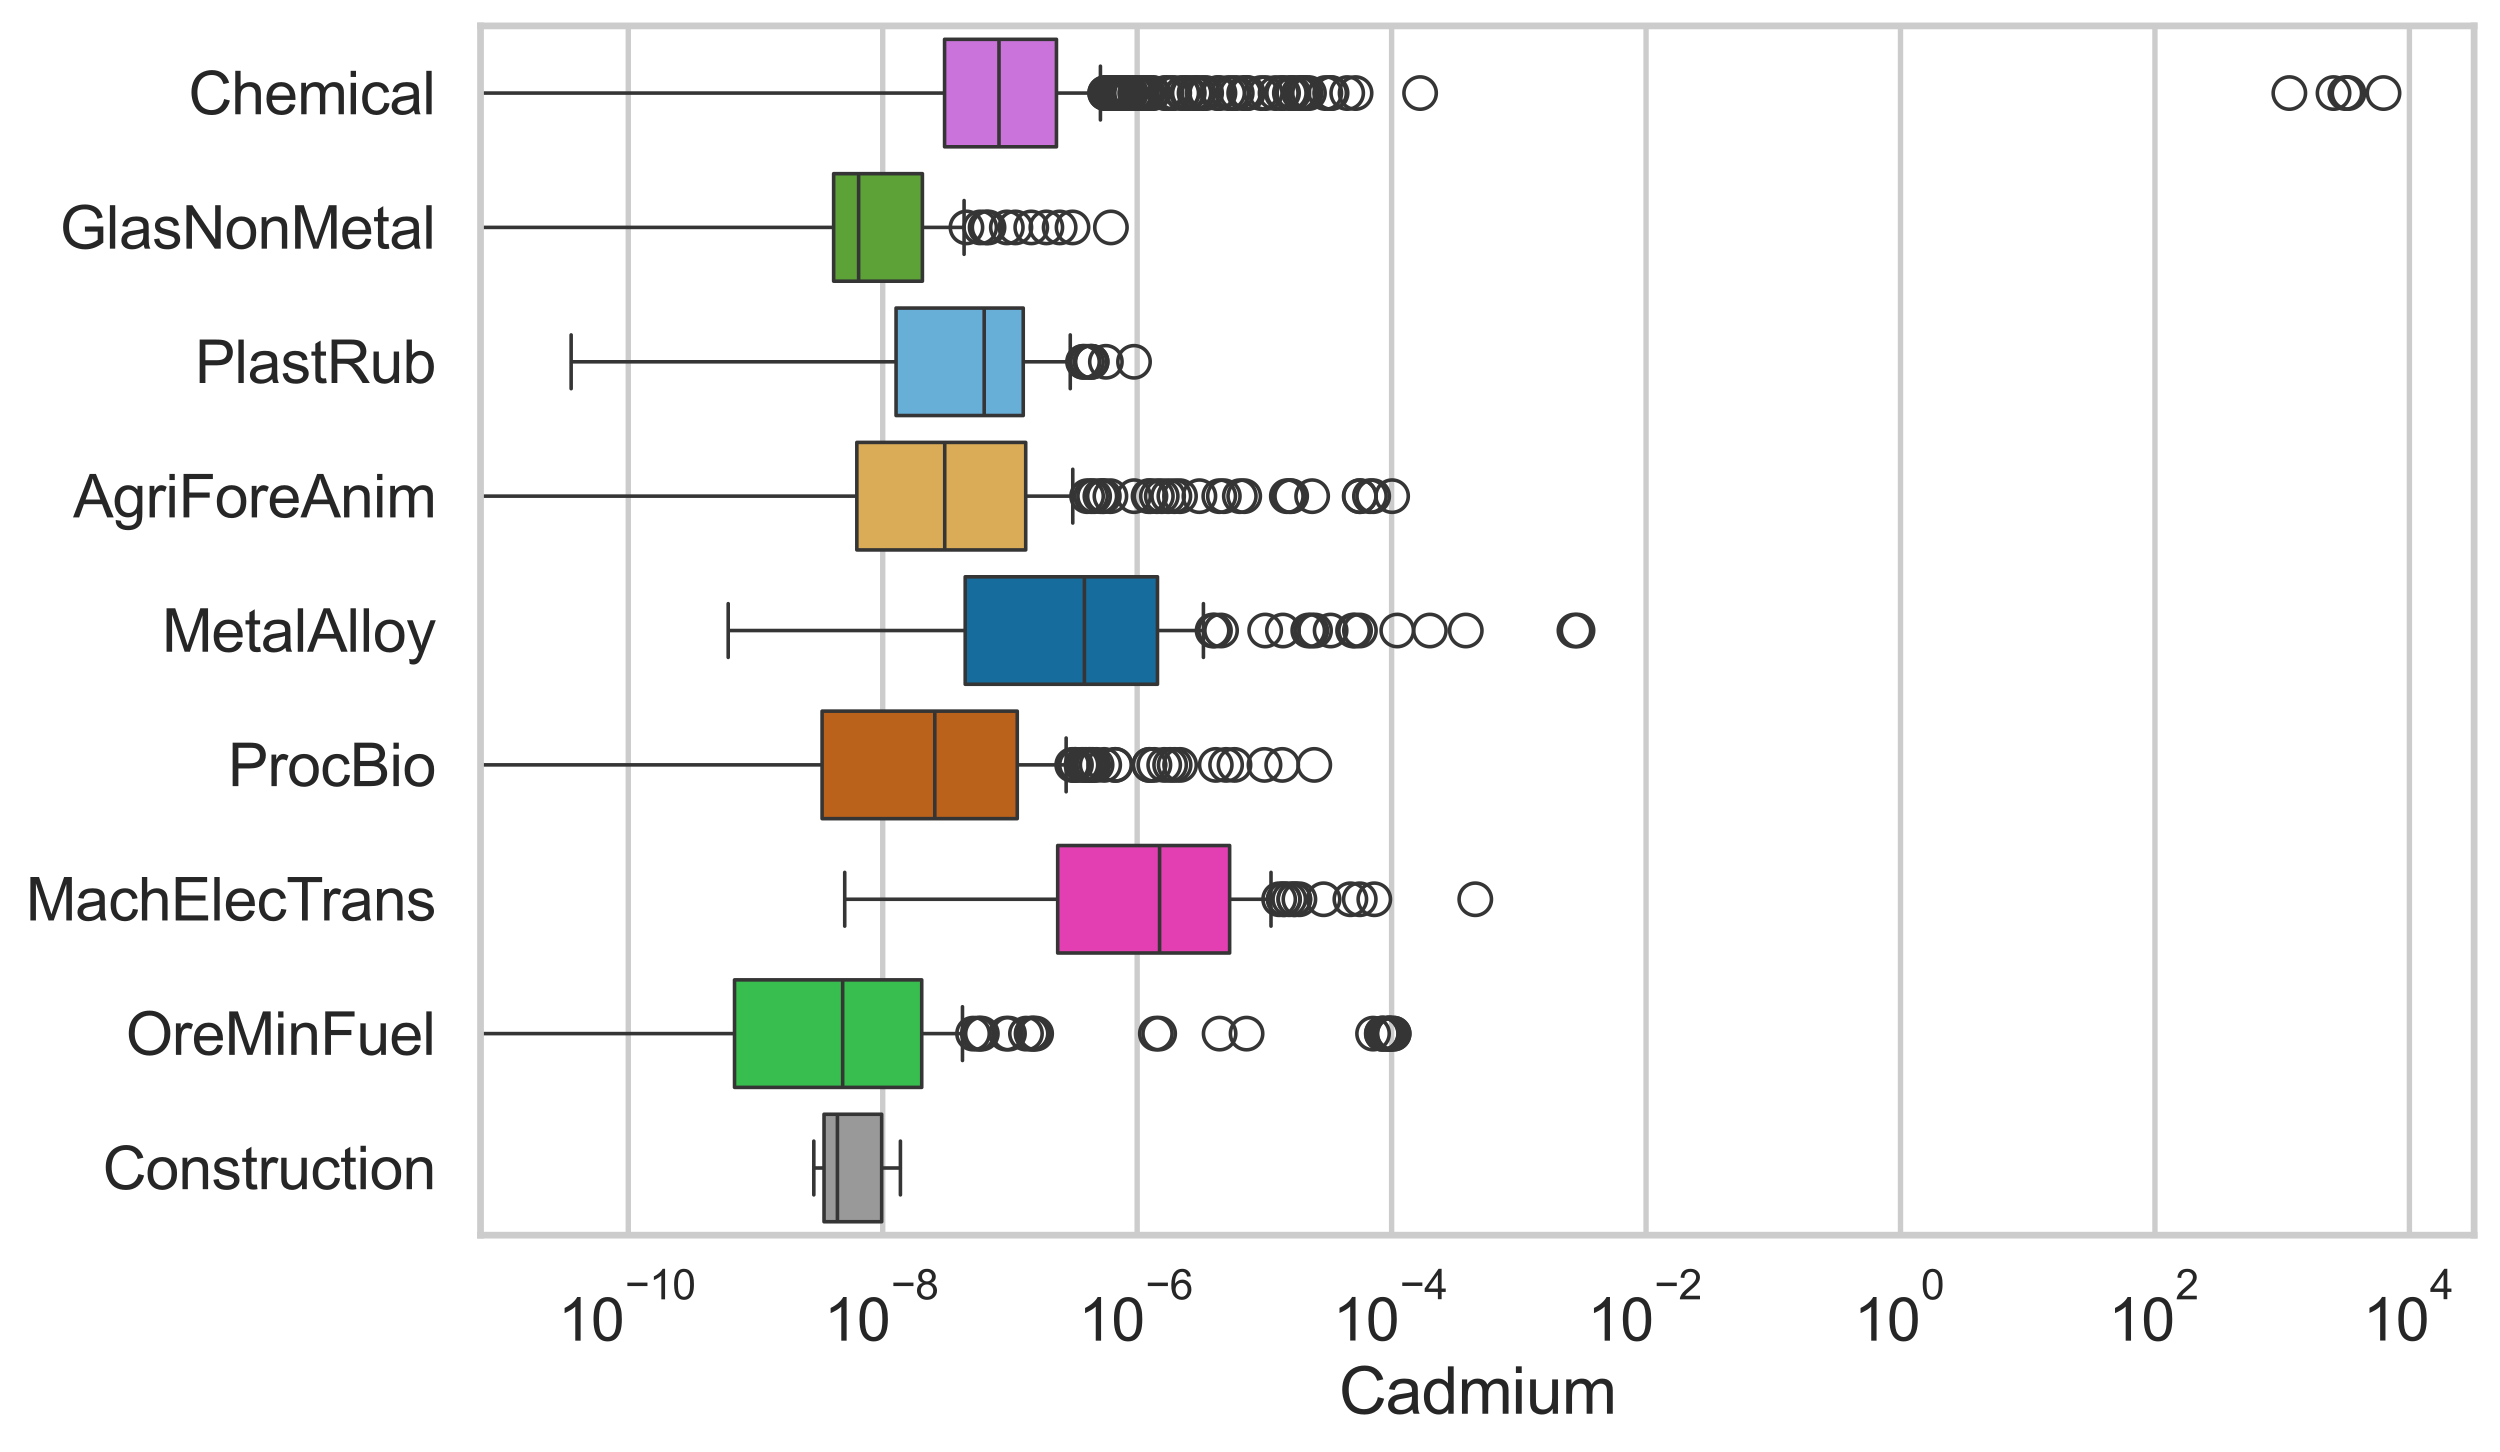<?xml version="1.0" encoding="utf-8" standalone="no"?>
<!DOCTYPE svg PUBLIC "-//W3C//DTD SVG 1.1//EN"
  "http://www.w3.org/Graphics/SVG/1.1/DTD/svg11.dtd">
<svg xmlns:xlink="http://www.w3.org/1999/xlink" width="695.577pt" height="404.121pt" viewBox="0 0 695.577 404.121" xmlns="http://www.w3.org/2000/svg" version="1.1">
 <defs>
  <style type="text/css">*{stroke-linejoin: round; stroke-linecap: butt}</style>
 </defs>
 <g id="figure_1">
  <g id="patch_1">
   <path d="M 0 404.121 
L 695.577 404.121 
L 695.577 0 
L 0 0 
z
" style="fill: #ffffff"/>
  </g>
  <g id="axes_1">
   <g id="patch_2">
    <path d="M 133.697 343.665 
L 688.377 343.665 
L 688.377 7.2 
L 133.697 7.2 
z
" style="fill: #ffffff"/>
   </g>
   <g id="matplotlib.axis_1">
    <g id="xtick_1">
     <g id="line2d_1">
      <path d="M 174.806 343.665 
L 174.806 7.2 
" clip-path="url(#p7d26c9da3c)" style="fill: none; stroke: #cccccc; stroke-width: 1.5; stroke-linecap: round"/>
     </g>
     <g id="text_1">
      <!-- $\mathdefault{10^{-10}}$ -->
      <g style="fill: #262626" transform="translate(155.253 373.18) scale(0.165 -0.165)">
       <defs>
        <path id="ArialMT-31" d="M 2384 0 
L 1822 0 
L 1822 3584 
Q 1619 3391 1289 3197 
Q 959 3003 697 2906 
L 697 3450 
Q 1169 3672 1522 3987 
Q 1875 4303 2022 4600 
L 2384 4600 
L 2384 0 
z
" transform="scale(0.016)"/>
        <path id="ArialMT-30" d="M 266 2259 
Q 266 3072 433 3567 
Q 600 4063 929 4331 
Q 1259 4600 1759 4600 
Q 2128 4600 2406 4451 
Q 2684 4303 2865 4023 
Q 3047 3744 3150 3342 
Q 3253 2941 3253 2259 
Q 3253 1453 3087 958 
Q 2922 463 2592 192 
Q 2263 -78 1759 -78 
Q 1097 -78 719 397 
Q 266 969 266 2259 
z
M 844 2259 
Q 844 1131 1108 757 
Q 1372 384 1759 384 
Q 2147 384 2411 759 
Q 2675 1134 2675 2259 
Q 2675 3391 2411 3762 
Q 2147 4134 1753 4134 
Q 1366 4134 1134 3806 
Q 844 3388 844 2259 
z
" transform="scale(0.016)"/>
        <path id="ArialMT-2212" d="M 3381 1997 
L 356 1997 
L 356 2522 
L 3381 2522 
L 3381 1997 
z
" transform="scale(0.016)"/>
       </defs>
       <use xlink:href="#ArialMT-31" transform="translate(0 0.994)"/>
       <use xlink:href="#ArialMT-30" transform="translate(55.615 0.994)"/>
       <use xlink:href="#ArialMT-2212" transform="translate(112.973 70.688) scale(0.7)"/>
       <use xlink:href="#ArialMT-31" transform="translate(153.852 70.688) scale(0.7)"/>
       <use xlink:href="#ArialMT-30" transform="translate(192.782 70.688) scale(0.7)"/>
      </g>
     </g>
    </g>
    <g id="xtick_2">
     <g id="line2d_2">
      <path d="M 245.6 343.665 
L 245.6 7.2 
" clip-path="url(#p7d26c9da3c)" style="fill: none; stroke: #cccccc; stroke-width: 1.5; stroke-linecap: round"/>
     </g>
     <g id="text_2">
      <!-- $\mathdefault{10^{-8}}$ -->
      <g style="fill: #262626" transform="translate(229.265 373.18) scale(0.165 -0.165)">
       <defs>
        <path id="ArialMT-38" d="M 1131 2484 
Q 781 2613 612 2850 
Q 444 3088 444 3419 
Q 444 3919 803 4259 
Q 1163 4600 1759 4600 
Q 2359 4600 2725 4251 
Q 3091 3903 3091 3403 
Q 3091 3084 2923 2848 
Q 2756 2613 2416 2484 
Q 2838 2347 3058 2040 
Q 3278 1734 3278 1309 
Q 3278 722 2862 322 
Q 2447 -78 1769 -78 
Q 1091 -78 675 323 
Q 259 725 259 1325 
Q 259 1772 486 2073 
Q 713 2375 1131 2484 
z
M 1019 3438 
Q 1019 3113 1228 2906 
Q 1438 2700 1772 2700 
Q 2097 2700 2305 2904 
Q 2513 3109 2513 3406 
Q 2513 3716 2298 3927 
Q 2084 4138 1766 4138 
Q 1444 4138 1231 3931 
Q 1019 3725 1019 3438 
z
M 838 1322 
Q 838 1081 952 856 
Q 1066 631 1291 507 
Q 1516 384 1775 384 
Q 2178 384 2440 643 
Q 2703 903 2703 1303 
Q 2703 1709 2433 1975 
Q 2163 2241 1756 2241 
Q 1359 2241 1098 1978 
Q 838 1716 838 1322 
z
" transform="scale(0.016)"/>
       </defs>
       <use xlink:href="#ArialMT-31" transform="translate(0 0.994)"/>
       <use xlink:href="#ArialMT-30" transform="translate(55.615 0.994)"/>
       <use xlink:href="#ArialMT-2212" transform="translate(112.973 70.688) scale(0.7)"/>
       <use xlink:href="#ArialMT-38" transform="translate(153.852 70.688) scale(0.7)"/>
      </g>
     </g>
    </g>
    <g id="xtick_3">
     <g id="line2d_3">
      <path d="M 316.395 343.665 
L 316.395 7.2 
" clip-path="url(#p7d26c9da3c)" style="fill: none; stroke: #cccccc; stroke-width: 1.5; stroke-linecap: round"/>
     </g>
     <g id="text_3">
      <!-- $\mathdefault{10^{-6}}$ -->
      <g style="fill: #262626" transform="translate(300.06 373.18) scale(0.165 -0.165)">
       <defs>
        <path id="ArialMT-36" d="M 3184 3459 
L 2625 3416 
Q 2550 3747 2413 3897 
Q 2184 4138 1850 4138 
Q 1581 4138 1378 3988 
Q 1113 3794 959 3422 
Q 806 3050 800 2363 
Q 1003 2672 1297 2822 
Q 1591 2972 1913 2972 
Q 2475 2972 2870 2558 
Q 3266 2144 3266 1488 
Q 3266 1056 3080 686 
Q 2894 316 2569 119 
Q 2244 -78 1831 -78 
Q 1128 -78 684 439 
Q 241 956 241 2144 
Q 241 3472 731 4075 
Q 1159 4600 1884 4600 
Q 2425 4600 2770 4297 
Q 3116 3994 3184 3459 
z
M 888 1484 
Q 888 1194 1011 928 
Q 1134 663 1356 523 
Q 1578 384 1822 384 
Q 2178 384 2434 671 
Q 2691 959 2691 1453 
Q 2691 1928 2437 2201 
Q 2184 2475 1800 2475 
Q 1419 2475 1153 2201 
Q 888 1928 888 1484 
z
" transform="scale(0.016)"/>
       </defs>
       <use xlink:href="#ArialMT-31" transform="translate(0 0.994)"/>
       <use xlink:href="#ArialMT-30" transform="translate(55.615 0.994)"/>
       <use xlink:href="#ArialMT-2212" transform="translate(112.973 70.688) scale(0.7)"/>
       <use xlink:href="#ArialMT-36" transform="translate(153.852 70.688) scale(0.7)"/>
      </g>
     </g>
    </g>
    <g id="xtick_4">
     <g id="line2d_4">
      <path d="M 387.19 343.665 
L 387.19 7.2 
" clip-path="url(#p7d26c9da3c)" style="fill: none; stroke: #cccccc; stroke-width: 1.5; stroke-linecap: round"/>
     </g>
     <g id="text_4">
      <!-- $\mathdefault{10^{-4}}$ -->
      <g style="fill: #262626" transform="translate(370.855 373.015) scale(0.165 -0.165)">
       <defs>
        <path id="ArialMT-34" d="M 2069 0 
L 2069 1097 
L 81 1097 
L 81 1613 
L 2172 4581 
L 2631 4581 
L 2631 1613 
L 3250 1613 
L 3250 1097 
L 2631 1097 
L 2631 0 
L 2069 0 
z
M 2069 1613 
L 2069 3678 
L 634 1613 
L 2069 1613 
z
" transform="scale(0.016)"/>
       </defs>
       <use xlink:href="#ArialMT-31" transform="translate(0 0.202)"/>
       <use xlink:href="#ArialMT-30" transform="translate(55.615 0.202)"/>
       <use xlink:href="#ArialMT-2212" transform="translate(112.973 69.895) scale(0.7)"/>
       <use xlink:href="#ArialMT-34" transform="translate(153.852 69.895) scale(0.7)"/>
      </g>
     </g>
    </g>
    <g id="xtick_5">
     <g id="line2d_5">
      <path d="M 457.984 343.665 
L 457.984 7.2 
" clip-path="url(#p7d26c9da3c)" style="fill: none; stroke: #cccccc; stroke-width: 1.5; stroke-linecap: round"/>
     </g>
     <g id="text_5">
      <!-- $\mathdefault{10^{-2}}$ -->
      <g style="fill: #262626" transform="translate(441.649 373.18) scale(0.165 -0.165)">
       <defs>
        <path id="ArialMT-32" d="M 3222 541 
L 3222 0 
L 194 0 
Q 188 203 259 391 
Q 375 700 629 1000 
Q 884 1300 1366 1694 
Q 2113 2306 2375 2664 
Q 2638 3022 2638 3341 
Q 2638 3675 2398 3904 
Q 2159 4134 1775 4134 
Q 1369 4134 1125 3890 
Q 881 3647 878 3216 
L 300 3275 
Q 359 3922 746 4261 
Q 1134 4600 1788 4600 
Q 2447 4600 2831 4234 
Q 3216 3869 3216 3328 
Q 3216 3053 3103 2787 
Q 2991 2522 2730 2228 
Q 2469 1934 1863 1422 
Q 1356 997 1212 845 
Q 1069 694 975 541 
L 3222 541 
z
" transform="scale(0.016)"/>
       </defs>
       <use xlink:href="#ArialMT-31" transform="translate(0 0.994)"/>
       <use xlink:href="#ArialMT-30" transform="translate(55.615 0.994)"/>
       <use xlink:href="#ArialMT-2212" transform="translate(112.973 70.688) scale(0.7)"/>
       <use xlink:href="#ArialMT-32" transform="translate(153.852 70.688) scale(0.7)"/>
      </g>
     </g>
    </g>
    <g id="xtick_6">
     <g id="line2d_6">
      <path d="M 528.779 343.665 
L 528.779 7.2 
" clip-path="url(#p7d26c9da3c)" style="fill: none; stroke: #cccccc; stroke-width: 1.5; stroke-linecap: round"/>
     </g>
     <g id="text_6">
      <!-- $\mathdefault{10^{0}}$ -->
      <g style="fill: #262626" transform="translate(515.826 373.18) scale(0.165 -0.165)">
       <use xlink:href="#ArialMT-31" transform="translate(0 0.994)"/>
       <use xlink:href="#ArialMT-30" transform="translate(55.615 0.994)"/>
       <use xlink:href="#ArialMT-30" transform="translate(112.973 70.688) scale(0.7)"/>
      </g>
     </g>
    </g>
    <g id="xtick_7">
     <g id="line2d_7">
      <path d="M 599.573 343.665 
L 599.573 7.2 
" clip-path="url(#p7d26c9da3c)" style="fill: none; stroke: #cccccc; stroke-width: 1.5; stroke-linecap: round"/>
     </g>
     <g id="text_7">
      <!-- $\mathdefault{10^{2}}$ -->
      <g style="fill: #262626" transform="translate(586.621 373.18) scale(0.165 -0.165)">
       <use xlink:href="#ArialMT-31" transform="translate(0 0.994)"/>
       <use xlink:href="#ArialMT-30" transform="translate(55.615 0.994)"/>
       <use xlink:href="#ArialMT-32" transform="translate(112.973 70.688) scale(0.7)"/>
      </g>
     </g>
    </g>
    <g id="xtick_8">
     <g id="line2d_8">
      <path d="M 670.368 343.665 
L 670.368 7.2 
" clip-path="url(#p7d26c9da3c)" style="fill: none; stroke: #cccccc; stroke-width: 1.5; stroke-linecap: round"/>
     </g>
     <g id="text_8">
      <!-- $\mathdefault{10^{4}}$ -->
      <g style="fill: #262626" transform="translate(657.416 373.015) scale(0.165 -0.165)">
       <use xlink:href="#ArialMT-31" transform="translate(0 0.202)"/>
       <use xlink:href="#ArialMT-30" transform="translate(55.615 0.202)"/>
       <use xlink:href="#ArialMT-34" transform="translate(112.973 69.895) scale(0.7)"/>
      </g>
     </g>
    </g>
    <g id="text_9">
     <!-- Cadmium -->
     <g style="fill: #262626" transform="translate(372.53 393.344) scale(0.18 -0.18)">
      <defs>
       <path id="ArialMT-43" d="M 3763 1606 
L 4369 1453 
Q 4178 706 3683 314 
Q 3188 -78 2472 -78 
Q 1731 -78 1267 223 
Q 803 525 561 1097 
Q 319 1669 319 2325 
Q 319 3041 592 3573 
Q 866 4106 1370 4382 
Q 1875 4659 2481 4659 
Q 3169 4659 3637 4309 
Q 4106 3959 4291 3325 
L 3694 3184 
Q 3534 3684 3231 3912 
Q 2928 4141 2469 4141 
Q 1941 4141 1586 3887 
Q 1231 3634 1087 3207 
Q 944 2781 944 2328 
Q 944 1744 1114 1308 
Q 1284 872 1643 656 
Q 2003 441 2422 441 
Q 2931 441 3284 734 
Q 3638 1028 3763 1606 
z
" transform="scale(0.016)"/>
       <path id="ArialMT-61" d="M 2588 409 
Q 2275 144 1986 34 
Q 1697 -75 1366 -75 
Q 819 -75 525 192 
Q 231 459 231 875 
Q 231 1119 342 1320 
Q 453 1522 633 1644 
Q 813 1766 1038 1828 
Q 1203 1872 1538 1913 
Q 2219 1994 2541 2106 
Q 2544 2222 2544 2253 
Q 2544 2597 2384 2738 
Q 2169 2928 1744 2928 
Q 1347 2928 1158 2789 
Q 969 2650 878 2297 
L 328 2372 
Q 403 2725 575 2942 
Q 747 3159 1072 3276 
Q 1397 3394 1825 3394 
Q 2250 3394 2515 3294 
Q 2781 3194 2906 3042 
Q 3031 2891 3081 2659 
Q 3109 2516 3109 2141 
L 3109 1391 
Q 3109 606 3145 398 
Q 3181 191 3288 0 
L 2700 0 
Q 2613 175 2588 409 
z
M 2541 1666 
Q 2234 1541 1622 1453 
Q 1275 1403 1131 1340 
Q 988 1278 909 1158 
Q 831 1038 831 891 
Q 831 666 1001 516 
Q 1172 366 1500 366 
Q 1825 366 2078 508 
Q 2331 650 2450 897 
Q 2541 1088 2541 1459 
L 2541 1666 
z
" transform="scale(0.016)"/>
       <path id="ArialMT-64" d="M 2575 0 
L 2575 419 
Q 2259 -75 1647 -75 
Q 1250 -75 917 144 
Q 584 363 401 755 
Q 219 1147 219 1656 
Q 219 2153 384 2558 
Q 550 2963 881 3178 
Q 1213 3394 1622 3394 
Q 1922 3394 2156 3267 
Q 2391 3141 2538 2938 
L 2538 4581 
L 3097 4581 
L 3097 0 
L 2575 0 
z
M 797 1656 
Q 797 1019 1065 703 
Q 1334 388 1700 388 
Q 2069 388 2326 689 
Q 2584 991 2584 1609 
Q 2584 2291 2321 2609 
Q 2059 2928 1675 2928 
Q 1300 2928 1048 2622 
Q 797 2316 797 1656 
z
" transform="scale(0.016)"/>
       <path id="ArialMT-6d" d="M 422 0 
L 422 3319 
L 925 3319 
L 925 2853 
Q 1081 3097 1340 3245 
Q 1600 3394 1931 3394 
Q 2300 3394 2536 3241 
Q 2772 3088 2869 2813 
Q 3263 3394 3894 3394 
Q 4388 3394 4653 3120 
Q 4919 2847 4919 2278 
L 4919 0 
L 4359 0 
L 4359 2091 
Q 4359 2428 4304 2576 
Q 4250 2725 4106 2815 
Q 3963 2906 3769 2906 
Q 3419 2906 3187 2673 
Q 2956 2441 2956 1928 
L 2956 0 
L 2394 0 
L 2394 2156 
Q 2394 2531 2256 2718 
Q 2119 2906 1806 2906 
Q 1569 2906 1367 2781 
Q 1166 2656 1075 2415 
Q 984 2175 984 1722 
L 984 0 
L 422 0 
z
" transform="scale(0.016)"/>
       <path id="ArialMT-69" d="M 425 3934 
L 425 4581 
L 988 4581 
L 988 3934 
L 425 3934 
z
M 425 0 
L 425 3319 
L 988 3319 
L 988 0 
L 425 0 
z
" transform="scale(0.016)"/>
       <path id="ArialMT-75" d="M 2597 0 
L 2597 488 
Q 2209 -75 1544 -75 
Q 1250 -75 995 37 
Q 741 150 617 320 
Q 494 491 444 738 
Q 409 903 409 1263 
L 409 3319 
L 972 3319 
L 972 1478 
Q 972 1038 1006 884 
Q 1059 663 1231 536 
Q 1403 409 1656 409 
Q 1909 409 2131 539 
Q 2353 669 2445 892 
Q 2538 1116 2538 1541 
L 2538 3319 
L 3100 3319 
L 3100 0 
L 2597 0 
z
" transform="scale(0.016)"/>
      </defs>
      <use xlink:href="#ArialMT-43"/>
      <use xlink:href="#ArialMT-61" transform="translate(72.217 0)"/>
      <use xlink:href="#ArialMT-64" transform="translate(127.832 0)"/>
      <use xlink:href="#ArialMT-6d" transform="translate(183.447 0)"/>
      <use xlink:href="#ArialMT-69" transform="translate(266.748 0)"/>
      <use xlink:href="#ArialMT-75" transform="translate(288.965 0)"/>
      <use xlink:href="#ArialMT-6d" transform="translate(344.58 0)"/>
     </g>
    </g>
   </g>
   <g id="matplotlib.axis_2">
    <g id="ytick_1">
     <g id="text_10">
      <!-- Chemical -->
      <g style="fill: #262626" transform="translate(52.428 31.798) scale(0.165 -0.165)">
       <defs>
        <path id="ArialMT-68" d="M 422 0 
L 422 4581 
L 984 4581 
L 984 2938 
Q 1378 3394 1978 3394 
Q 2347 3394 2619 3248 
Q 2891 3103 3008 2847 
Q 3125 2591 3125 2103 
L 3125 0 
L 2563 0 
L 2563 2103 
Q 2563 2525 2380 2717 
Q 2197 2909 1863 2909 
Q 1613 2909 1392 2779 
Q 1172 2650 1078 2428 
Q 984 2206 984 1816 
L 984 0 
L 422 0 
z
" transform="scale(0.016)"/>
        <path id="ArialMT-65" d="M 2694 1069 
L 3275 997 
Q 3138 488 2766 206 
Q 2394 -75 1816 -75 
Q 1088 -75 661 373 
Q 234 822 234 1631 
Q 234 2469 665 2931 
Q 1097 3394 1784 3394 
Q 2450 3394 2872 2941 
Q 3294 2488 3294 1666 
Q 3294 1616 3291 1516 
L 816 1516 
Q 847 969 1125 678 
Q 1403 388 1819 388 
Q 2128 388 2347 550 
Q 2566 713 2694 1069 
z
M 847 1978 
L 2700 1978 
Q 2663 2397 2488 2606 
Q 2219 2931 1791 2931 
Q 1403 2931 1139 2672 
Q 875 2413 847 1978 
z
" transform="scale(0.016)"/>
        <path id="ArialMT-63" d="M 2588 1216 
L 3141 1144 
Q 3050 572 2676 248 
Q 2303 -75 1759 -75 
Q 1078 -75 664 370 
Q 250 816 250 1647 
Q 250 2184 428 2587 
Q 606 2991 970 3192 
Q 1334 3394 1763 3394 
Q 2303 3394 2647 3120 
Q 2991 2847 3088 2344 
L 2541 2259 
Q 2463 2594 2264 2762 
Q 2066 2931 1784 2931 
Q 1359 2931 1093 2626 
Q 828 2322 828 1663 
Q 828 994 1084 691 
Q 1341 388 1753 388 
Q 2084 388 2306 591 
Q 2528 794 2588 1216 
z
" transform="scale(0.016)"/>
        <path id="ArialMT-6c" d="M 409 0 
L 409 4581 
L 972 4581 
L 972 0 
L 409 0 
z
" transform="scale(0.016)"/>
       </defs>
       <use xlink:href="#ArialMT-43"/>
       <use xlink:href="#ArialMT-68" transform="translate(72.217 0)"/>
       <use xlink:href="#ArialMT-65" transform="translate(127.832 0)"/>
       <use xlink:href="#ArialMT-6d" transform="translate(183.447 0)"/>
       <use xlink:href="#ArialMT-69" transform="translate(266.748 0)"/>
       <use xlink:href="#ArialMT-63" transform="translate(288.965 0)"/>
       <use xlink:href="#ArialMT-61" transform="translate(338.965 0)"/>
       <use xlink:href="#ArialMT-6c" transform="translate(394.58 0)"/>
      </g>
     </g>
    </g>
    <g id="ytick_2">
     <g id="text_11">
      <!-- GlasNonMetal -->
      <g style="fill: #262626" transform="translate(16.659 69.183) scale(0.165 -0.165)">
       <defs>
        <path id="ArialMT-47" d="M 2638 1797 
L 2638 2334 
L 4578 2338 
L 4578 638 
Q 4131 281 3656 101 
Q 3181 -78 2681 -78 
Q 2006 -78 1454 211 
Q 903 500 622 1047 
Q 341 1594 341 2269 
Q 341 2938 620 3517 
Q 900 4097 1425 4378 
Q 1950 4659 2634 4659 
Q 3131 4659 3532 4498 
Q 3934 4338 4162 4050 
Q 4391 3763 4509 3300 
L 3963 3150 
Q 3859 3500 3706 3700 
Q 3553 3900 3268 4020 
Q 2984 4141 2638 4141 
Q 2222 4141 1919 4014 
Q 1616 3888 1430 3681 
Q 1244 3475 1141 3228 
Q 966 2803 966 2306 
Q 966 1694 1177 1281 
Q 1388 869 1791 669 
Q 2194 469 2647 469 
Q 3041 469 3416 620 
Q 3791 772 3984 944 
L 3984 1797 
L 2638 1797 
z
" transform="scale(0.016)"/>
        <path id="ArialMT-73" d="M 197 991 
L 753 1078 
Q 800 744 1014 566 
Q 1228 388 1613 388 
Q 2000 388 2187 545 
Q 2375 703 2375 916 
Q 2375 1106 2209 1216 
Q 2094 1291 1634 1406 
Q 1016 1563 777 1677 
Q 538 1791 414 1992 
Q 291 2194 291 2438 
Q 291 2659 392 2848 
Q 494 3038 669 3163 
Q 800 3259 1026 3326 
Q 1253 3394 1513 3394 
Q 1903 3394 2198 3281 
Q 2494 3169 2634 2976 
Q 2775 2784 2828 2463 
L 2278 2388 
Q 2241 2644 2061 2787 
Q 1881 2931 1553 2931 
Q 1166 2931 1000 2803 
Q 834 2675 834 2503 
Q 834 2394 903 2306 
Q 972 2216 1119 2156 
Q 1203 2125 1616 2013 
Q 2213 1853 2448 1751 
Q 2684 1650 2818 1456 
Q 2953 1263 2953 975 
Q 2953 694 2789 445 
Q 2625 197 2315 61 
Q 2006 -75 1616 -75 
Q 969 -75 630 194 
Q 291 463 197 991 
z
" transform="scale(0.016)"/>
        <path id="ArialMT-4e" d="M 488 0 
L 488 4581 
L 1109 4581 
L 3516 984 
L 3516 4581 
L 4097 4581 
L 4097 0 
L 3475 0 
L 1069 3600 
L 1069 0 
L 488 0 
z
" transform="scale(0.016)"/>
        <path id="ArialMT-6f" d="M 213 1659 
Q 213 2581 725 3025 
Q 1153 3394 1769 3394 
Q 2453 3394 2887 2945 
Q 3322 2497 3322 1706 
Q 3322 1066 3130 698 
Q 2938 331 2570 128 
Q 2203 -75 1769 -75 
Q 1072 -75 642 372 
Q 213 819 213 1659 
z
M 791 1659 
Q 791 1022 1069 705 
Q 1347 388 1769 388 
Q 2188 388 2466 706 
Q 2744 1025 2744 1678 
Q 2744 2294 2464 2611 
Q 2184 2928 1769 2928 
Q 1347 2928 1069 2612 
Q 791 2297 791 1659 
z
" transform="scale(0.016)"/>
        <path id="ArialMT-6e" d="M 422 0 
L 422 3319 
L 928 3319 
L 928 2847 
Q 1294 3394 1984 3394 
Q 2284 3394 2536 3286 
Q 2788 3178 2913 3003 
Q 3038 2828 3088 2588 
Q 3119 2431 3119 2041 
L 3119 0 
L 2556 0 
L 2556 2019 
Q 2556 2363 2490 2533 
Q 2425 2703 2258 2804 
Q 2091 2906 1866 2906 
Q 1506 2906 1245 2678 
Q 984 2450 984 1813 
L 984 0 
L 422 0 
z
" transform="scale(0.016)"/>
        <path id="ArialMT-4d" d="M 475 0 
L 475 4581 
L 1388 4581 
L 2472 1338 
Q 2622 884 2691 659 
Q 2769 909 2934 1394 
L 4031 4581 
L 4847 4581 
L 4847 0 
L 4263 0 
L 4263 3834 
L 2931 0 
L 2384 0 
L 1059 3900 
L 1059 0 
L 475 0 
z
" transform="scale(0.016)"/>
        <path id="ArialMT-74" d="M 1650 503 
L 1731 6 
Q 1494 -44 1306 -44 
Q 1000 -44 831 53 
Q 663 150 594 308 
Q 525 466 525 972 
L 525 2881 
L 113 2881 
L 113 3319 
L 525 3319 
L 525 4141 
L 1084 4478 
L 1084 3319 
L 1650 3319 
L 1650 2881 
L 1084 2881 
L 1084 941 
Q 1084 700 1114 631 
Q 1144 563 1211 522 
Q 1278 481 1403 481 
Q 1497 481 1650 503 
z
" transform="scale(0.016)"/>
       </defs>
       <use xlink:href="#ArialMT-47"/>
       <use xlink:href="#ArialMT-6c" transform="translate(77.783 0)"/>
       <use xlink:href="#ArialMT-61" transform="translate(100 0)"/>
       <use xlink:href="#ArialMT-73" transform="translate(155.615 0)"/>
       <use xlink:href="#ArialMT-4e" transform="translate(205.615 0)"/>
       <use xlink:href="#ArialMT-6f" transform="translate(277.832 0)"/>
       <use xlink:href="#ArialMT-6e" transform="translate(333.447 0)"/>
       <use xlink:href="#ArialMT-4d" transform="translate(389.062 0)"/>
       <use xlink:href="#ArialMT-65" transform="translate(472.363 0)"/>
       <use xlink:href="#ArialMT-74" transform="translate(527.979 0)"/>
       <use xlink:href="#ArialMT-61" transform="translate(555.762 0)"/>
       <use xlink:href="#ArialMT-6c" transform="translate(611.377 0)"/>
      </g>
     </g>
    </g>
    <g id="ytick_3">
     <g id="text_12">
      <!-- PlastRub -->
      <g style="fill: #262626" transform="translate(54.248 106.568) scale(0.165 -0.165)">
       <defs>
        <path id="ArialMT-50" d="M 494 0 
L 494 4581 
L 2222 4581 
Q 2678 4581 2919 4538 
Q 3256 4481 3484 4323 
Q 3713 4166 3852 3881 
Q 3991 3597 3991 3256 
Q 3991 2672 3619 2267 
Q 3247 1863 2275 1863 
L 1100 1863 
L 1100 0 
L 494 0 
z
M 1100 2403 
L 2284 2403 
Q 2872 2403 3119 2622 
Q 3366 2841 3366 3238 
Q 3366 3525 3220 3729 
Q 3075 3934 2838 4000 
Q 2684 4041 2272 4041 
L 1100 4041 
L 1100 2403 
z
" transform="scale(0.016)"/>
        <path id="ArialMT-52" d="M 503 0 
L 503 4581 
L 2534 4581 
Q 3147 4581 3465 4457 
Q 3784 4334 3975 4021 
Q 4166 3709 4166 3331 
Q 4166 2844 3850 2509 
Q 3534 2175 2875 2084 
Q 3116 1969 3241 1856 
Q 3506 1613 3744 1247 
L 4541 0 
L 3778 0 
L 3172 953 
Q 2906 1366 2734 1584 
Q 2563 1803 2427 1890 
Q 2291 1978 2150 2013 
Q 2047 2034 1813 2034 
L 1109 2034 
L 1109 0 
L 503 0 
z
M 1109 2559 
L 2413 2559 
Q 2828 2559 3062 2645 
Q 3297 2731 3419 2920 
Q 3541 3109 3541 3331 
Q 3541 3656 3305 3865 
Q 3069 4075 2559 4075 
L 1109 4075 
L 1109 2559 
z
" transform="scale(0.016)"/>
        <path id="ArialMT-62" d="M 941 0 
L 419 0 
L 419 4581 
L 981 4581 
L 981 2947 
Q 1338 3394 1891 3394 
Q 2197 3394 2470 3270 
Q 2744 3147 2920 2923 
Q 3097 2700 3197 2384 
Q 3297 2069 3297 1709 
Q 3297 856 2875 390 
Q 2453 -75 1863 -75 
Q 1275 -75 941 416 
L 941 0 
z
M 934 1684 
Q 934 1088 1097 822 
Q 1363 388 1816 388 
Q 2184 388 2453 708 
Q 2722 1028 2722 1663 
Q 2722 2313 2464 2622 
Q 2206 2931 1841 2931 
Q 1472 2931 1203 2611 
Q 934 2291 934 1684 
z
" transform="scale(0.016)"/>
       </defs>
       <use xlink:href="#ArialMT-50"/>
       <use xlink:href="#ArialMT-6c" transform="translate(66.699 0)"/>
       <use xlink:href="#ArialMT-61" transform="translate(88.916 0)"/>
       <use xlink:href="#ArialMT-73" transform="translate(144.531 0)"/>
       <use xlink:href="#ArialMT-74" transform="translate(194.531 0)"/>
       <use xlink:href="#ArialMT-52" transform="translate(222.314 0)"/>
       <use xlink:href="#ArialMT-75" transform="translate(294.531 0)"/>
       <use xlink:href="#ArialMT-62" transform="translate(350.146 0)"/>
      </g>
     </g>
    </g>
    <g id="ytick_4">
     <g id="text_13">
      <!-- AgriForeAnim -->
      <g style="fill: #262626" transform="translate(20.341 143.953) scale(0.165 -0.165)">
       <defs>
        <path id="ArialMT-41" d="M -9 0 
L 1750 4581 
L 2403 4581 
L 4278 0 
L 3588 0 
L 3053 1388 
L 1138 1388 
L 634 0 
L -9 0 
z
M 1313 1881 
L 2866 1881 
L 2388 3150 
Q 2169 3728 2063 4100 
Q 1975 3659 1816 3225 
L 1313 1881 
z
" transform="scale(0.016)"/>
        <path id="ArialMT-67" d="M 319 -275 
L 866 -356 
Q 900 -609 1056 -725 
Q 1266 -881 1628 -881 
Q 2019 -881 2231 -725 
Q 2444 -569 2519 -288 
Q 2563 -116 2559 434 
Q 2191 0 1641 0 
Q 956 0 581 494 
Q 206 988 206 1678 
Q 206 2153 378 2554 
Q 550 2956 876 3175 
Q 1203 3394 1644 3394 
Q 2231 3394 2613 2919 
L 2613 3319 
L 3131 3319 
L 3131 450 
Q 3131 -325 2973 -648 
Q 2816 -972 2473 -1159 
Q 2131 -1347 1631 -1347 
Q 1038 -1347 672 -1080 
Q 306 -813 319 -275 
z
M 784 1719 
Q 784 1066 1043 766 
Q 1303 466 1694 466 
Q 2081 466 2343 764 
Q 2606 1063 2606 1700 
Q 2606 2309 2336 2618 
Q 2066 2928 1684 2928 
Q 1309 2928 1046 2623 
Q 784 2319 784 1719 
z
" transform="scale(0.016)"/>
        <path id="ArialMT-72" d="M 416 0 
L 416 3319 
L 922 3319 
L 922 2816 
Q 1116 3169 1280 3281 
Q 1444 3394 1641 3394 
Q 1925 3394 2219 3213 
L 2025 2691 
Q 1819 2813 1613 2813 
Q 1428 2813 1281 2702 
Q 1134 2591 1072 2394 
Q 978 2094 978 1738 
L 978 0 
L 416 0 
z
" transform="scale(0.016)"/>
        <path id="ArialMT-46" d="M 525 0 
L 525 4581 
L 3616 4581 
L 3616 4041 
L 1131 4041 
L 1131 2622 
L 3281 2622 
L 3281 2081 
L 1131 2081 
L 1131 0 
L 525 0 
z
" transform="scale(0.016)"/>
       </defs>
       <use xlink:href="#ArialMT-41"/>
       <use xlink:href="#ArialMT-67" transform="translate(66.699 0)"/>
       <use xlink:href="#ArialMT-72" transform="translate(122.314 0)"/>
       <use xlink:href="#ArialMT-69" transform="translate(155.615 0)"/>
       <use xlink:href="#ArialMT-46" transform="translate(177.832 0)"/>
       <use xlink:href="#ArialMT-6f" transform="translate(238.916 0)"/>
       <use xlink:href="#ArialMT-72" transform="translate(294.531 0)"/>
       <use xlink:href="#ArialMT-65" transform="translate(327.832 0)"/>
       <use xlink:href="#ArialMT-41" transform="translate(383.447 0)"/>
       <use xlink:href="#ArialMT-6e" transform="translate(450.146 0)"/>
       <use xlink:href="#ArialMT-69" transform="translate(505.762 0)"/>
       <use xlink:href="#ArialMT-6d" transform="translate(527.979 0)"/>
      </g>
     </g>
    </g>
    <g id="ytick_5">
     <g id="text_14">
      <!-- MetalAlloy -->
      <g style="fill: #262626" transform="translate(45.088 181.337) scale(0.165 -0.165)">
       <defs>
        <path id="ArialMT-79" d="M 397 -1278 
L 334 -750 
Q 519 -800 656 -800 
Q 844 -800 956 -737 
Q 1069 -675 1141 -563 
Q 1194 -478 1313 -144 
Q 1328 -97 1363 -6 
L 103 3319 
L 709 3319 
L 1400 1397 
Q 1534 1031 1641 628 
Q 1738 1016 1872 1384 
L 2581 3319 
L 3144 3319 
L 1881 -56 
Q 1678 -603 1566 -809 
Q 1416 -1088 1222 -1217 
Q 1028 -1347 759 -1347 
Q 597 -1347 397 -1278 
z
" transform="scale(0.016)"/>
       </defs>
       <use xlink:href="#ArialMT-4d"/>
       <use xlink:href="#ArialMT-65" transform="translate(83.301 0)"/>
       <use xlink:href="#ArialMT-74" transform="translate(138.916 0)"/>
       <use xlink:href="#ArialMT-61" transform="translate(166.699 0)"/>
       <use xlink:href="#ArialMT-6c" transform="translate(222.314 0)"/>
       <use xlink:href="#ArialMT-41" transform="translate(244.531 0)"/>
       <use xlink:href="#ArialMT-6c" transform="translate(311.23 0)"/>
       <use xlink:href="#ArialMT-6c" transform="translate(333.447 0)"/>
       <use xlink:href="#ArialMT-6f" transform="translate(355.664 0)"/>
       <use xlink:href="#ArialMT-79" transform="translate(411.279 0)"/>
      </g>
     </g>
    </g>
    <g id="ytick_6">
     <g id="text_15">
      <!-- ProcBio -->
      <g style="fill: #262626" transform="translate(63.424 218.722) scale(0.165 -0.165)">
       <defs>
        <path id="ArialMT-42" d="M 469 0 
L 469 4581 
L 2188 4581 
Q 2713 4581 3030 4442 
Q 3347 4303 3526 4014 
Q 3706 3725 3706 3409 
Q 3706 3116 3547 2856 
Q 3388 2597 3066 2438 
Q 3481 2316 3704 2022 
Q 3928 1728 3928 1328 
Q 3928 1006 3792 729 
Q 3656 453 3456 303 
Q 3256 153 2954 76 
Q 2653 0 2216 0 
L 469 0 
z
M 1075 2656 
L 2066 2656 
Q 2469 2656 2644 2709 
Q 2875 2778 2992 2937 
Q 3109 3097 3109 3338 
Q 3109 3566 3000 3739 
Q 2891 3913 2687 3977 
Q 2484 4041 1991 4041 
L 1075 4041 
L 1075 2656 
z
M 1075 541 
L 2216 541 
Q 2509 541 2628 563 
Q 2838 600 2978 687 
Q 3119 775 3209 942 
Q 3300 1109 3300 1328 
Q 3300 1584 3169 1773 
Q 3038 1963 2805 2039 
Q 2572 2116 2134 2116 
L 1075 2116 
L 1075 541 
z
" transform="scale(0.016)"/>
       </defs>
       <use xlink:href="#ArialMT-50"/>
       <use xlink:href="#ArialMT-72" transform="translate(66.699 0)"/>
       <use xlink:href="#ArialMT-6f" transform="translate(100 0)"/>
       <use xlink:href="#ArialMT-63" transform="translate(155.615 0)"/>
       <use xlink:href="#ArialMT-42" transform="translate(205.615 0)"/>
       <use xlink:href="#ArialMT-69" transform="translate(272.314 0)"/>
       <use xlink:href="#ArialMT-6f" transform="translate(294.531 0)"/>
      </g>
     </g>
    </g>
    <g id="ytick_7">
     <g id="text_16">
      <!-- MachElecTrans -->
      <g style="fill: #262626" transform="translate(7.2 256.107) scale(0.165 -0.165)">
       <defs>
        <path id="ArialMT-45" d="M 506 0 
L 506 4581 
L 3819 4581 
L 3819 4041 
L 1113 4041 
L 1113 2638 
L 3647 2638 
L 3647 2100 
L 1113 2100 
L 1113 541 
L 3925 541 
L 3925 0 
L 506 0 
z
" transform="scale(0.016)"/>
        <path id="ArialMT-54" d="M 1659 0 
L 1659 4041 
L 150 4041 
L 150 4581 
L 3781 4581 
L 3781 4041 
L 2266 4041 
L 2266 0 
L 1659 0 
z
" transform="scale(0.016)"/>
       </defs>
       <use xlink:href="#ArialMT-4d"/>
       <use xlink:href="#ArialMT-61" transform="translate(83.301 0)"/>
       <use xlink:href="#ArialMT-63" transform="translate(138.916 0)"/>
       <use xlink:href="#ArialMT-68" transform="translate(188.916 0)"/>
       <use xlink:href="#ArialMT-45" transform="translate(244.531 0)"/>
       <use xlink:href="#ArialMT-6c" transform="translate(311.23 0)"/>
       <use xlink:href="#ArialMT-65" transform="translate(333.447 0)"/>
       <use xlink:href="#ArialMT-63" transform="translate(389.062 0)"/>
       <use xlink:href="#ArialMT-54" transform="translate(439.062 0)"/>
       <use xlink:href="#ArialMT-72" transform="translate(496.396 0)"/>
       <use xlink:href="#ArialMT-61" transform="translate(529.697 0)"/>
       <use xlink:href="#ArialMT-6e" transform="translate(585.312 0)"/>
       <use xlink:href="#ArialMT-73" transform="translate(640.928 0)"/>
      </g>
     </g>
    </g>
    <g id="ytick_8">
     <g id="text_17">
      <!-- OreMinFuel -->
      <g style="fill: #262626" transform="translate(35.013 293.492) scale(0.165 -0.165)">
       <defs>
        <path id="ArialMT-4f" d="M 309 2231 
Q 309 3372 921 4017 
Q 1534 4663 2503 4663 
Q 3138 4663 3647 4359 
Q 4156 4056 4423 3514 
Q 4691 2972 4691 2284 
Q 4691 1588 4409 1038 
Q 4128 488 3612 205 
Q 3097 -78 2500 -78 
Q 1853 -78 1343 234 
Q 834 547 571 1087 
Q 309 1628 309 2231 
z
M 934 2222 
Q 934 1394 1379 917 
Q 1825 441 2497 441 
Q 3181 441 3623 922 
Q 4066 1403 4066 2288 
Q 4066 2847 3877 3264 
Q 3688 3681 3323 3911 
Q 2959 4141 2506 4141 
Q 1863 4141 1398 3698 
Q 934 3256 934 2222 
z
" transform="scale(0.016)"/>
       </defs>
       <use xlink:href="#ArialMT-4f"/>
       <use xlink:href="#ArialMT-72" transform="translate(77.783 0)"/>
       <use xlink:href="#ArialMT-65" transform="translate(111.084 0)"/>
       <use xlink:href="#ArialMT-4d" transform="translate(166.699 0)"/>
       <use xlink:href="#ArialMT-69" transform="translate(250 0)"/>
       <use xlink:href="#ArialMT-6e" transform="translate(272.217 0)"/>
       <use xlink:href="#ArialMT-46" transform="translate(327.832 0)"/>
       <use xlink:href="#ArialMT-75" transform="translate(388.916 0)"/>
       <use xlink:href="#ArialMT-65" transform="translate(444.531 0)"/>
       <use xlink:href="#ArialMT-6c" transform="translate(500.146 0)"/>
      </g>
     </g>
    </g>
    <g id="ytick_9">
     <g id="text_18">
      <!-- Construction -->
      <g style="fill: #262626" transform="translate(28.575 330.877) scale(0.165 -0.165)">
       <use xlink:href="#ArialMT-43"/>
       <use xlink:href="#ArialMT-6f" transform="translate(72.217 0)"/>
       <use xlink:href="#ArialMT-6e" transform="translate(127.832 0)"/>
       <use xlink:href="#ArialMT-73" transform="translate(183.447 0)"/>
       <use xlink:href="#ArialMT-74" transform="translate(233.447 0)"/>
       <use xlink:href="#ArialMT-72" transform="translate(261.23 0)"/>
       <use xlink:href="#ArialMT-75" transform="translate(294.531 0)"/>
       <use xlink:href="#ArialMT-63" transform="translate(350.146 0)"/>
       <use xlink:href="#ArialMT-74" transform="translate(400.146 0)"/>
       <use xlink:href="#ArialMT-69" transform="translate(427.93 0)"/>
       <use xlink:href="#ArialMT-6f" transform="translate(450.146 0)"/>
       <use xlink:href="#ArialMT-6e" transform="translate(505.762 0)"/>
      </g>
     </g>
    </g>
   </g>
   <g id="patch_3">
    <path d="M 262.811 10.938 
L 262.811 40.846 
L 293.939 40.846 
L 293.939 10.938 
L 262.811 10.938 
z
" clip-path="url(#p7d26c9da3c)" style="fill: #ca74db; stroke: #353535; stroke-linejoin: miter"/>
   </g>
   <g id="line2d_9">
    <path d="M 262.811 25.892 
L -1 25.892 
" clip-path="url(#p7d26c9da3c)" style="fill: none; stroke: #353535"/>
   </g>
   <g id="line2d_10">
    <path d="M 293.939 25.892 
L 306.172 25.892 
" clip-path="url(#p7d26c9da3c)" style="fill: none; stroke: #353535"/>
   </g>
   <g id="line2d_11">
    <path clip-path="url(#p7d26c9da3c)" style="fill: none; stroke: #353535; stroke-linecap: round"/>
   </g>
   <g id="line2d_12">
    <path d="M 306.172 18.415 
L 306.172 33.369 
" clip-path="url(#p7d26c9da3c)" style="fill: none; stroke: #353535; stroke-linecap: round"/>
   </g>
   <g id="line2d_13">
    <defs>
     <path id="mede537acb2" d="M 0 4.5 
C 1.193 4.5 2.338 4.026 3.182 3.182 
C 4.026 2.338 4.5 1.193 4.5 0 
C 4.5 -1.193 4.026 -2.338 3.182 -3.182 
C 2.338 -4.026 1.193 -4.5 0 -4.5 
C -1.193 -4.5 -2.338 -4.026 -3.182 -3.182 
C -4.026 -2.338 -4.5 -1.193 -4.5 0 
C -4.5 1.193 -4.026 2.338 -3.182 3.182 
C -2.338 4.026 -1.193 4.5 0 4.5 
z
" style="stroke: #353535"/>
    </defs>
    <g clip-path="url(#p7d26c9da3c)">
     <use xlink:href="#mede537acb2" x="325.893" y="25.892" style="fill-opacity: 0; stroke: #353535"/>
     <use xlink:href="#mede537acb2" x="315.845" y="25.892" style="fill-opacity: 0; stroke: #353535"/>
     <use xlink:href="#mede537acb2" x="309.172" y="25.892" style="fill-opacity: 0; stroke: #353535"/>
     <use xlink:href="#mede537acb2" x="370.481" y="25.892" style="fill-opacity: 0; stroke: #353535"/>
     <use xlink:href="#mede537acb2" x="318.969" y="25.892" style="fill-opacity: 0; stroke: #353535"/>
     <use xlink:href="#mede537acb2" x="309.413" y="25.892" style="fill-opacity: 0; stroke: #353535"/>
     <use xlink:href="#mede537acb2" x="354.897" y="25.892" style="fill-opacity: 0; stroke: #353535"/>
     <use xlink:href="#mede537acb2" x="309.174" y="25.892" style="fill-opacity: 0; stroke: #353535"/>
     <use xlink:href="#mede537acb2" x="311.219" y="25.892" style="fill-opacity: 0; stroke: #353535"/>
     <use xlink:href="#mede537acb2" x="356.987" y="25.892" style="fill-opacity: 0; stroke: #353535"/>
     <use xlink:href="#mede537acb2" x="330.759" y="25.892" style="fill-opacity: 0; stroke: #353535"/>
     <use xlink:href="#mede537acb2" x="652.555" y="25.892" style="fill-opacity: 0; stroke: #353535"/>
     <use xlink:href="#mede537acb2" x="370.094" y="25.892" style="fill-opacity: 0; stroke: #353535"/>
     <use xlink:href="#mede537acb2" x="649.26" y="25.892" style="fill-opacity: 0; stroke: #353535"/>
     <use xlink:href="#mede537acb2" x="332.364" y="25.892" style="fill-opacity: 0; stroke: #353535"/>
     <use xlink:href="#mede537acb2" x="363.258" y="25.892" style="fill-opacity: 0; stroke: #353535"/>
     <use xlink:href="#mede537acb2" x="309.817" y="25.892" style="fill-opacity: 0; stroke: #353535"/>
     <use xlink:href="#mede537acb2" x="356.638" y="25.892" style="fill-opacity: 0; stroke: #353535"/>
     <use xlink:href="#mede537acb2" x="312.193" y="25.892" style="fill-opacity: 0; stroke: #353535"/>
     <use xlink:href="#mede537acb2" x="377.162" y="25.892" style="fill-opacity: 0; stroke: #353535"/>
     <use xlink:href="#mede537acb2" x="361.419" y="25.892" style="fill-opacity: 0; stroke: #353535"/>
     <use xlink:href="#mede537acb2" x="358.878" y="25.892" style="fill-opacity: 0; stroke: #353535"/>
     <use xlink:href="#mede537acb2" x="307.978" y="25.892" style="fill-opacity: 0; stroke: #353535"/>
     <use xlink:href="#mede537acb2" x="307.481" y="25.892" style="fill-opacity: 0; stroke: #353535"/>
     <use xlink:href="#mede537acb2" x="346.75" y="25.892" style="fill-opacity: 0; stroke: #353535"/>
     <use xlink:href="#mede537acb2" x="314.159" y="25.892" style="fill-opacity: 0; stroke: #353535"/>
     <use xlink:href="#mede537acb2" x="311.522" y="25.892" style="fill-opacity: 0; stroke: #353535"/>
     <use xlink:href="#mede537acb2" x="339.284" y="25.892" style="fill-opacity: 0; stroke: #353535"/>
     <use xlink:href="#mede537acb2" x="324.534" y="25.892" style="fill-opacity: 0; stroke: #353535"/>
     <use xlink:href="#mede537acb2" x="313.56" y="25.892" style="fill-opacity: 0; stroke: #353535"/>
     <use xlink:href="#mede537acb2" x="346.466" y="25.892" style="fill-opacity: 0; stroke: #353535"/>
     <use xlink:href="#mede537acb2" x="317.48" y="25.892" style="fill-opacity: 0; stroke: #353535"/>
     <use xlink:href="#mede537acb2" x="308.474" y="25.892" style="fill-opacity: 0; stroke: #353535"/>
     <use xlink:href="#mede537acb2" x="347.177" y="25.892" style="fill-opacity: 0; stroke: #353535"/>
     <use xlink:href="#mede537acb2" x="318.855" y="25.892" style="fill-opacity: 0; stroke: #353535"/>
     <use xlink:href="#mede537acb2" x="313.33" y="25.892" style="fill-opacity: 0; stroke: #353535"/>
     <use xlink:href="#mede537acb2" x="309.526" y="25.892" style="fill-opacity: 0; stroke: #353535"/>
     <use xlink:href="#mede537acb2" x="316.182" y="25.892" style="fill-opacity: 0; stroke: #353535"/>
     <use xlink:href="#mede537acb2" x="310.754" y="25.892" style="fill-opacity: 0; stroke: #353535"/>
     <use xlink:href="#mede537acb2" x="310.493" y="25.892" style="fill-opacity: 0; stroke: #353535"/>
     <use xlink:href="#mede537acb2" x="328.947" y="25.892" style="fill-opacity: 0; stroke: #353535"/>
     <use xlink:href="#mede537acb2" x="359.455" y="25.892" style="fill-opacity: 0; stroke: #353535"/>
     <use xlink:href="#mede537acb2" x="316.698" y="25.892" style="fill-opacity: 0; stroke: #353535"/>
     <use xlink:href="#mede537acb2" x="318.634" y="25.892" style="fill-opacity: 0; stroke: #353535"/>
     <use xlink:href="#mede537acb2" x="663.164" y="25.892" style="fill-opacity: 0; stroke: #353535"/>
     <use xlink:href="#mede537acb2" x="314.462" y="25.892" style="fill-opacity: 0; stroke: #353535"/>
     <use xlink:href="#mede537acb2" x="333.452" y="25.892" style="fill-opacity: 0; stroke: #353535"/>
     <use xlink:href="#mede537acb2" x="310.843" y="25.892" style="fill-opacity: 0; stroke: #353535"/>
     <use xlink:href="#mede537acb2" x="309.058" y="25.892" style="fill-opacity: 0; stroke: #353535"/>
     <use xlink:href="#mede537acb2" x="344.095" y="25.892" style="fill-opacity: 0; stroke: #353535"/>
     <use xlink:href="#mede537acb2" x="311.133" y="25.892" style="fill-opacity: 0; stroke: #353535"/>
     <use xlink:href="#mede537acb2" x="326.708" y="25.892" style="fill-opacity: 0; stroke: #353535"/>
     <use xlink:href="#mede537acb2" x="332.486" y="25.892" style="fill-opacity: 0; stroke: #353535"/>
     <use xlink:href="#mede537acb2" x="653.415" y="25.892" style="fill-opacity: 0; stroke: #353535"/>
     <use xlink:href="#mede537acb2" x="309.522" y="25.892" style="fill-opacity: 0; stroke: #353535"/>
     <use xlink:href="#mede537acb2" x="329.101" y="25.892" style="fill-opacity: 0; stroke: #353535"/>
     <use xlink:href="#mede537acb2" x="312.945" y="25.892" style="fill-opacity: 0; stroke: #353535"/>
     <use xlink:href="#mede537acb2" x="368.758" y="25.892" style="fill-opacity: 0; stroke: #353535"/>
     <use xlink:href="#mede537acb2" x="362.803" y="25.892" style="fill-opacity: 0; stroke: #353535"/>
     <use xlink:href="#mede537acb2" x="338.716" y="25.892" style="fill-opacity: 0; stroke: #353535"/>
     <use xlink:href="#mede537acb2" x="636.969" y="25.892" style="fill-opacity: 0; stroke: #353535"/>
     <use xlink:href="#mede537acb2" x="308.601" y="25.892" style="fill-opacity: 0; stroke: #353535"/>
     <use xlink:href="#mede537acb2" x="312.695" y="25.892" style="fill-opacity: 0; stroke: #353535"/>
     <use xlink:href="#mede537acb2" x="395.12" y="25.892" style="fill-opacity: 0; stroke: #353535"/>
     <use xlink:href="#mede537acb2" x="374.831" y="25.892" style="fill-opacity: 0; stroke: #353535"/>
     <use xlink:href="#mede537acb2" x="352.181" y="25.892" style="fill-opacity: 0; stroke: #353535"/>
     <use xlink:href="#mede537acb2" x="314.658" y="25.892" style="fill-opacity: 0; stroke: #353535"/>
     <use xlink:href="#mede537acb2" x="320.458" y="25.892" style="fill-opacity: 0; stroke: #353535"/>
     <use xlink:href="#mede537acb2" x="319.444" y="25.892" style="fill-opacity: 0; stroke: #353535"/>
     <use xlink:href="#mede537acb2" x="320.852" y="25.892" style="fill-opacity: 0; stroke: #353535"/>
     <use xlink:href="#mede537acb2" x="314.547" y="25.892" style="fill-opacity: 0; stroke: #353535"/>
     <use xlink:href="#mede537acb2" x="324.12" y="25.892" style="fill-opacity: 0; stroke: #353535"/>
     <use xlink:href="#mede537acb2" x="308.408" y="25.892" style="fill-opacity: 0; stroke: #353535"/>
     <use xlink:href="#mede537acb2" x="307.519" y="25.892" style="fill-opacity: 0; stroke: #353535"/>
     <use xlink:href="#mede537acb2" x="313.018" y="25.892" style="fill-opacity: 0; stroke: #353535"/>
     <use xlink:href="#mede537acb2" x="334.646" y="25.892" style="fill-opacity: 0; stroke: #353535"/>
     <use xlink:href="#mede537acb2" x="362.16" y="25.892" style="fill-opacity: 0; stroke: #353535"/>
     <use xlink:href="#mede537acb2" x="346.169" y="25.892" style="fill-opacity: 0; stroke: #353535"/>
     <use xlink:href="#mede537acb2" x="350.851" y="25.892" style="fill-opacity: 0; stroke: #353535"/>
     <use xlink:href="#mede537acb2" x="342.919" y="25.892" style="fill-opacity: 0; stroke: #353535"/>
     <use xlink:href="#mede537acb2" x="362.29" y="25.892" style="fill-opacity: 0; stroke: #353535"/>
     <use xlink:href="#mede537acb2" x="341.706" y="25.892" style="fill-opacity: 0; stroke: #353535"/>
     <use xlink:href="#mede537acb2" x="335.583" y="25.892" style="fill-opacity: 0; stroke: #353535"/>
     <use xlink:href="#mede537acb2" x="359.863" y="25.892" style="fill-opacity: 0; stroke: #353535"/>
     <use xlink:href="#mede537acb2" x="330.256" y="25.892" style="fill-opacity: 0; stroke: #353535"/>
     <use xlink:href="#mede537acb2" x="364.194" y="25.892" style="fill-opacity: 0; stroke: #353535"/>
    </g>
   </g>
   <g id="patch_4">
    <path d="M 231.943 48.323 
L 231.943 78.231 
L 256.64 78.231 
L 256.64 48.323 
L 231.943 48.323 
z
" clip-path="url(#p7d26c9da3c)" style="fill: #5ca236; stroke: #353535; stroke-linejoin: miter"/>
   </g>
   <g id="line2d_14">
    <path d="M 231.943 63.277 
L -1 63.277 
" clip-path="url(#p7d26c9da3c)" style="fill: none; stroke: #353535"/>
   </g>
   <g id="line2d_15">
    <path d="M 256.64 63.277 
L 268.238 63.277 
" clip-path="url(#p7d26c9da3c)" style="fill: none; stroke: #353535"/>
   </g>
   <g id="line2d_16">
    <path clip-path="url(#p7d26c9da3c)" style="fill: none; stroke: #353535; stroke-linecap: round"/>
   </g>
   <g id="line2d_17">
    <path d="M 268.238 55.8 
L 268.238 70.754 
" clip-path="url(#p7d26c9da3c)" style="fill: none; stroke: #353535; stroke-linecap: round"/>
   </g>
   <g id="line2d_18">
    <g clip-path="url(#p7d26c9da3c)">
     <use xlink:href="#mede537acb2" x="286.927" y="63.277" style="fill-opacity: 0; stroke: #353535"/>
     <use xlink:href="#mede537acb2" x="268.896" y="63.277" style="fill-opacity: 0; stroke: #353535"/>
     <use xlink:href="#mede537acb2" x="309.09" y="63.277" style="fill-opacity: 0; stroke: #353535"/>
     <use xlink:href="#mede537acb2" x="272.725" y="63.277" style="fill-opacity: 0; stroke: #353535"/>
     <use xlink:href="#mede537acb2" x="275.036" y="63.277" style="fill-opacity: 0; stroke: #353535"/>
     <use xlink:href="#mede537acb2" x="280.13" y="63.277" style="fill-opacity: 0; stroke: #353535"/>
     <use xlink:href="#mede537acb2" x="291.131" y="63.277" style="fill-opacity: 0; stroke: #353535"/>
     <use xlink:href="#mede537acb2" x="282.515" y="63.277" style="fill-opacity: 0; stroke: #353535"/>
     <use xlink:href="#mede537acb2" x="294.824" y="63.277" style="fill-opacity: 0; stroke: #353535"/>
     <use xlink:href="#mede537acb2" x="274.231" y="63.277" style="fill-opacity: 0; stroke: #353535"/>
     <use xlink:href="#mede537acb2" x="298.411" y="63.277" style="fill-opacity: 0; stroke: #353535"/>
    </g>
   </g>
   <g id="patch_5">
    <path d="M 249.311 85.708 
L 249.311 115.616 
L 284.698 115.616 
L 284.698 85.708 
L 249.311 85.708 
z
" clip-path="url(#p7d26c9da3c)" style="fill: #68afd7; stroke: #353535; stroke-linejoin: miter"/>
   </g>
   <g id="line2d_19">
    <path d="M 249.311 100.662 
L 158.91 100.662 
" clip-path="url(#p7d26c9da3c)" style="fill: none; stroke: #353535"/>
   </g>
   <g id="line2d_20">
    <path d="M 284.698 100.662 
L 297.78 100.662 
" clip-path="url(#p7d26c9da3c)" style="fill: none; stroke: #353535"/>
   </g>
   <g id="line2d_21">
    <path d="M 158.91 93.185 
L 158.91 108.139 
" clip-path="url(#p7d26c9da3c)" style="fill: none; stroke: #353535; stroke-linecap: round"/>
   </g>
   <g id="line2d_22">
    <path d="M 297.78 93.185 
L 297.78 108.139 
" clip-path="url(#p7d26c9da3c)" style="fill: none; stroke: #353535; stroke-linecap: round"/>
   </g>
   <g id="line2d_23">
    <g clip-path="url(#p7d26c9da3c)">
     <use xlink:href="#mede537acb2" x="303.374" y="100.662" style="fill-opacity: 0; stroke: #353535"/>
     <use xlink:href="#mede537acb2" x="303.74" y="100.662" style="fill-opacity: 0; stroke: #353535"/>
     <use xlink:href="#mede537acb2" x="303.702" y="100.662" style="fill-opacity: 0; stroke: #353535"/>
     <use xlink:href="#mede537acb2" x="301.339" y="100.662" style="fill-opacity: 0; stroke: #353535"/>
     <use xlink:href="#mede537acb2" x="307.69" y="100.662" style="fill-opacity: 0; stroke: #353535"/>
     <use xlink:href="#mede537acb2" x="315.519" y="100.662" style="fill-opacity: 0; stroke: #353535"/>
     <use xlink:href="#mede537acb2" x="302.444" y="100.662" style="fill-opacity: 0; stroke: #353535"/>
     <use xlink:href="#mede537acb2" x="301.527" y="100.662" style="fill-opacity: 0; stroke: #353535"/>
    </g>
   </g>
   <g id="patch_6">
    <path d="M 238.396 123.093 
L 238.396 153.001 
L 285.384 153.001 
L 285.384 123.093 
L 238.396 123.093 
z
" clip-path="url(#p7d26c9da3c)" style="fill: #daac58; stroke: #353535; stroke-linejoin: miter"/>
   </g>
   <g id="line2d_24">
    <path d="M 238.396 138.047 
L -1 138.047 
" clip-path="url(#p7d26c9da3c)" style="fill: none; stroke: #353535"/>
   </g>
   <g id="line2d_25">
    <path d="M 285.384 138.047 
L 298.478 138.047 
" clip-path="url(#p7d26c9da3c)" style="fill: none; stroke: #353535"/>
   </g>
   <g id="line2d_26">
    <path clip-path="url(#p7d26c9da3c)" style="fill: none; stroke: #353535; stroke-linecap: round"/>
   </g>
   <g id="line2d_27">
    <path d="M 298.478 130.57 
L 298.478 145.524 
" clip-path="url(#p7d26c9da3c)" style="fill: none; stroke: #353535; stroke-linecap: round"/>
   </g>
   <g id="line2d_28">
    <g clip-path="url(#p7d26c9da3c)">
     <use xlink:href="#mede537acb2" x="339.244" y="138.047" style="fill-opacity: 0; stroke: #353535"/>
     <use xlink:href="#mede537acb2" x="306.162" y="138.047" style="fill-opacity: 0; stroke: #353535"/>
     <use xlink:href="#mede537acb2" x="326.75" y="138.047" style="fill-opacity: 0; stroke: #353535"/>
     <use xlink:href="#mede537acb2" x="320.095" y="138.047" style="fill-opacity: 0; stroke: #353535"/>
     <use xlink:href="#mede537acb2" x="321.879" y="138.047" style="fill-opacity: 0; stroke: #353535"/>
     <use xlink:href="#mede537acb2" x="328.316" y="138.047" style="fill-opacity: 0; stroke: #353535"/>
     <use xlink:href="#mede537acb2" x="340.509" y="138.047" style="fill-opacity: 0; stroke: #353535"/>
     <use xlink:href="#mede537acb2" x="382.06" y="138.047" style="fill-opacity: 0; stroke: #353535"/>
     <use xlink:href="#mede537acb2" x="358.84" y="138.047" style="fill-opacity: 0; stroke: #353535"/>
     <use xlink:href="#mede537acb2" x="378.313" y="138.047" style="fill-opacity: 0; stroke: #353535"/>
     <use xlink:href="#mede537acb2" x="315.534" y="138.047" style="fill-opacity: 0; stroke: #353535"/>
     <use xlink:href="#mede537acb2" x="344.96" y="138.047" style="fill-opacity: 0; stroke: #353535"/>
     <use xlink:href="#mede537acb2" x="346.179" y="138.047" style="fill-opacity: 0; stroke: #353535"/>
     <use xlink:href="#mede537acb2" x="365.077" y="138.047" style="fill-opacity: 0; stroke: #353535"/>
     <use xlink:href="#mede537acb2" x="387.33" y="138.047" style="fill-opacity: 0; stroke: #353535"/>
     <use xlink:href="#mede537acb2" x="308.952" y="138.047" style="fill-opacity: 0; stroke: #353535"/>
     <use xlink:href="#mede537acb2" x="359.239" y="138.047" style="fill-opacity: 0; stroke: #353535"/>
     <use xlink:href="#mede537acb2" x="323.231" y="138.047" style="fill-opacity: 0; stroke: #353535"/>
     <use xlink:href="#mede537acb2" x="306.791" y="138.047" style="fill-opacity: 0; stroke: #353535"/>
     <use xlink:href="#mede537acb2" x="307.123" y="138.047" style="fill-opacity: 0; stroke: #353535"/>
     <use xlink:href="#mede537acb2" x="319.567" y="138.047" style="fill-opacity: 0; stroke: #353535"/>
     <use xlink:href="#mede537acb2" x="333.711" y="138.047" style="fill-opacity: 0; stroke: #353535"/>
     <use xlink:href="#mede537acb2" x="325.012" y="138.047" style="fill-opacity: 0; stroke: #353535"/>
     <use xlink:href="#mede537acb2" x="303.565" y="138.047" style="fill-opacity: 0; stroke: #353535"/>
     <use xlink:href="#mede537acb2" x="304.417" y="138.047" style="fill-opacity: 0; stroke: #353535"/>
     <use xlink:href="#mede537acb2" x="381.158" y="138.047" style="fill-opacity: 0; stroke: #353535"/>
     <use xlink:href="#mede537acb2" x="302.464" y="138.047" style="fill-opacity: 0; stroke: #353535"/>
     <use xlink:href="#mede537acb2" x="378.399" y="138.047" style="fill-opacity: 0; stroke: #353535"/>
     <use xlink:href="#mede537acb2" x="358.04" y="138.047" style="fill-opacity: 0; stroke: #353535"/>
    </g>
   </g>
   <g id="patch_7">
    <path d="M 268.548 160.478 
L 268.548 190.386 
L 322.046 190.386 
L 322.046 160.478 
L 268.548 160.478 
z
" clip-path="url(#p7d26c9da3c)" style="fill: #166c9c; stroke: #353535; stroke-linejoin: miter"/>
   </g>
   <g id="line2d_29">
    <path d="M 268.548 175.432 
L 202.608 175.432 
" clip-path="url(#p7d26c9da3c)" style="fill: none; stroke: #353535"/>
   </g>
   <g id="line2d_30">
    <path d="M 322.046 175.432 
L 334.829 175.432 
" clip-path="url(#p7d26c9da3c)" style="fill: none; stroke: #353535"/>
   </g>
   <g id="line2d_31">
    <path d="M 202.608 167.955 
L 202.608 182.909 
" clip-path="url(#p7d26c9da3c)" style="fill: none; stroke: #353535; stroke-linecap: round"/>
   </g>
   <g id="line2d_32">
    <path d="M 334.829 167.955 
L 334.829 182.909 
" clip-path="url(#p7d26c9da3c)" style="fill: none; stroke: #353535; stroke-linecap: round"/>
   </g>
   <g id="line2d_33">
    <g clip-path="url(#p7d26c9da3c)">
     <use xlink:href="#mede537acb2" x="438.062" y="175.432" style="fill-opacity: 0; stroke: #353535"/>
     <use xlink:href="#mede537acb2" x="356.948" y="175.432" style="fill-opacity: 0; stroke: #353535"/>
     <use xlink:href="#mede537acb2" x="370.222" y="175.432" style="fill-opacity: 0; stroke: #353535"/>
     <use xlink:href="#mede537acb2" x="364.855" y="175.432" style="fill-opacity: 0; stroke: #353535"/>
     <use xlink:href="#mede537acb2" x="438.912" y="175.432" style="fill-opacity: 0; stroke: #353535"/>
     <use xlink:href="#mede537acb2" x="376.468" y="175.432" style="fill-opacity: 0; stroke: #353535"/>
     <use xlink:href="#mede537acb2" x="352.009" y="175.432" style="fill-opacity: 0; stroke: #353535"/>
     <use xlink:href="#mede537acb2" x="388.76" y="175.432" style="fill-opacity: 0; stroke: #353535"/>
     <use xlink:href="#mede537acb2" x="407.827" y="175.432" style="fill-opacity: 0; stroke: #353535"/>
     <use xlink:href="#mede537acb2" x="377.015" y="175.432" style="fill-opacity: 0; stroke: #353535"/>
     <use xlink:href="#mede537acb2" x="397.836" y="175.432" style="fill-opacity: 0; stroke: #353535"/>
     <use xlink:href="#mede537acb2" x="364" y="175.432" style="fill-opacity: 0; stroke: #353535"/>
     <use xlink:href="#mede537acb2" x="337.379" y="175.432" style="fill-opacity: 0; stroke: #353535"/>
     <use xlink:href="#mede537acb2" x="365.886" y="175.432" style="fill-opacity: 0; stroke: #353535"/>
     <use xlink:href="#mede537acb2" x="338.038" y="175.432" style="fill-opacity: 0; stroke: #353535"/>
     <use xlink:href="#mede537acb2" x="378.375" y="175.432" style="fill-opacity: 0; stroke: #353535"/>
     <use xlink:href="#mede537acb2" x="339.735" y="175.432" style="fill-opacity: 0; stroke: #353535"/>
    </g>
   </g>
   <g id="patch_8">
    <path d="M 228.732 197.863 
L 228.732 227.771 
L 283.033 227.771 
L 283.033 197.863 
L 228.732 197.863 
z
" clip-path="url(#p7d26c9da3c)" style="fill: #ba611b; stroke: #353535; stroke-linejoin: miter"/>
   </g>
   <g id="line2d_34">
    <path d="M 228.732 212.817 
L -1 212.817 
" clip-path="url(#p7d26c9da3c)" style="fill: none; stroke: #353535"/>
   </g>
   <g id="line2d_35">
    <path d="M 283.033 212.817 
L 296.633 212.817 
" clip-path="url(#p7d26c9da3c)" style="fill: none; stroke: #353535"/>
   </g>
   <g id="line2d_36">
    <path clip-path="url(#p7d26c9da3c)" style="fill: none; stroke: #353535; stroke-linecap: round"/>
   </g>
   <g id="line2d_37">
    <path d="M 296.633 205.34 
L 296.633 220.294 
" clip-path="url(#p7d26c9da3c)" style="fill: none; stroke: #353535; stroke-linecap: round"/>
   </g>
   <g id="line2d_38">
    <g clip-path="url(#p7d26c9da3c)">
     <use xlink:href="#mede537acb2" x="319.806" y="212.817" style="fill-opacity: 0; stroke: #353535"/>
     <use xlink:href="#mede537acb2" x="325.566" y="212.817" style="fill-opacity: 0; stroke: #353535"/>
     <use xlink:href="#mede537acb2" x="323.918" y="212.817" style="fill-opacity: 0; stroke: #353535"/>
     <use xlink:href="#mede537acb2" x="351.821" y="212.817" style="fill-opacity: 0; stroke: #353535"/>
     <use xlink:href="#mede537acb2" x="341.135" y="212.817" style="fill-opacity: 0; stroke: #353535"/>
     <use xlink:href="#mede537acb2" x="343.48" y="212.817" style="fill-opacity: 0; stroke: #353535"/>
     <use xlink:href="#mede537acb2" x="319.797" y="212.817" style="fill-opacity: 0; stroke: #353535"/>
     <use xlink:href="#mede537acb2" x="298.917" y="212.817" style="fill-opacity: 0; stroke: #353535"/>
     <use xlink:href="#mede537acb2" x="328.34" y="212.817" style="fill-opacity: 0; stroke: #353535"/>
     <use xlink:href="#mede537acb2" x="326.82" y="212.817" style="fill-opacity: 0; stroke: #353535"/>
     <use xlink:href="#mede537acb2" x="310.252" y="212.817" style="fill-opacity: 0; stroke: #353535"/>
     <use xlink:href="#mede537acb2" x="356.754" y="212.817" style="fill-opacity: 0; stroke: #353535"/>
     <use xlink:href="#mede537acb2" x="298.322" y="212.817" style="fill-opacity: 0; stroke: #353535"/>
     <use xlink:href="#mede537acb2" x="365.668" y="212.817" style="fill-opacity: 0; stroke: #353535"/>
     <use xlink:href="#mede537acb2" x="302.164" y="212.817" style="fill-opacity: 0; stroke: #353535"/>
     <use xlink:href="#mede537acb2" x="305.102" y="212.817" style="fill-opacity: 0; stroke: #353535"/>
     <use xlink:href="#mede537acb2" x="321.192" y="212.817" style="fill-opacity: 0; stroke: #353535"/>
     <use xlink:href="#mede537acb2" x="307.219" y="212.817" style="fill-opacity: 0; stroke: #353535"/>
     <use xlink:href="#mede537acb2" x="303.195" y="212.817" style="fill-opacity: 0; stroke: #353535"/>
     <use xlink:href="#mede537acb2" x="299.363" y="212.817" style="fill-opacity: 0; stroke: #353535"/>
     <use xlink:href="#mede537acb2" x="338.262" y="212.817" style="fill-opacity: 0; stroke: #353535"/>
     <use xlink:href="#mede537acb2" x="299.093" y="212.817" style="fill-opacity: 0; stroke: #353535"/>
     <use xlink:href="#mede537acb2" x="300.911" y="212.817" style="fill-opacity: 0; stroke: #353535"/>
     <use xlink:href="#mede537acb2" x="310.368" y="212.817" style="fill-opacity: 0; stroke: #353535"/>
     <use xlink:href="#mede537acb2" x="301.504" y="212.817" style="fill-opacity: 0; stroke: #353535"/>
     <use xlink:href="#mede537acb2" x="302.945" y="212.817" style="fill-opacity: 0; stroke: #353535"/>
     <use xlink:href="#mede537acb2" x="304.184" y="212.817" style="fill-opacity: 0; stroke: #353535"/>
     <use xlink:href="#mede537acb2" x="303.708" y="212.817" style="fill-opacity: 0; stroke: #353535"/>
    </g>
   </g>
   <g id="patch_9">
    <path d="M 294.282 235.248 
L 294.282 265.156 
L 342.121 265.156 
L 342.121 235.248 
L 294.282 235.248 
z
" clip-path="url(#p7d26c9da3c)" style="fill: #e33eb2; stroke: #353535; stroke-linejoin: miter"/>
   </g>
   <g id="line2d_39">
    <path d="M 294.282 250.202 
L 235.029 250.202 
" clip-path="url(#p7d26c9da3c)" style="fill: none; stroke: #353535"/>
   </g>
   <g id="line2d_40">
    <path d="M 342.121 250.202 
L 353.634 250.202 
" clip-path="url(#p7d26c9da3c)" style="fill: none; stroke: #353535"/>
   </g>
   <g id="line2d_41">
    <path d="M 235.029 242.725 
L 235.029 257.679 
" clip-path="url(#p7d26c9da3c)" style="fill: none; stroke: #353535; stroke-linecap: round"/>
   </g>
   <g id="line2d_42">
    <path d="M 353.634 242.725 
L 353.634 257.679 
" clip-path="url(#p7d26c9da3c)" style="fill: none; stroke: #353535; stroke-linecap: round"/>
   </g>
   <g id="line2d_43">
    <g clip-path="url(#p7d26c9da3c)">
     <use xlink:href="#mede537acb2" x="357.277" y="250.202" style="fill-opacity: 0; stroke: #353535"/>
     <use xlink:href="#mede537acb2" x="355.897" y="250.202" style="fill-opacity: 0; stroke: #353535"/>
     <use xlink:href="#mede537acb2" x="357.138" y="250.202" style="fill-opacity: 0; stroke: #353535"/>
     <use xlink:href="#mede537acb2" x="368.258" y="250.202" style="fill-opacity: 0; stroke: #353535"/>
     <use xlink:href="#mede537acb2" x="360.095" y="250.202" style="fill-opacity: 0; stroke: #353535"/>
     <use xlink:href="#mede537acb2" x="410.467" y="250.202" style="fill-opacity: 0; stroke: #353535"/>
     <use xlink:href="#mede537acb2" x="382.372" y="250.202" style="fill-opacity: 0; stroke: #353535"/>
     <use xlink:href="#mede537acb2" x="378.325" y="250.202" style="fill-opacity: 0; stroke: #353535"/>
     <use xlink:href="#mede537acb2" x="375.716" y="250.202" style="fill-opacity: 0; stroke: #353535"/>
     <use xlink:href="#mede537acb2" x="360.156" y="250.202" style="fill-opacity: 0; stroke: #353535"/>
     <use xlink:href="#mede537acb2" x="361.533" y="250.202" style="fill-opacity: 0; stroke: #353535"/>
     <use xlink:href="#mede537acb2" x="358.707" y="250.202" style="fill-opacity: 0; stroke: #353535"/>
    </g>
   </g>
   <g id="patch_10">
    <path d="M 204.37 272.633 
L 204.37 302.541 
L 256.452 302.541 
L 256.452 272.633 
L 204.37 272.633 
z
" clip-path="url(#p7d26c9da3c)" style="fill: #38be4e; stroke: #353535; stroke-linejoin: miter"/>
   </g>
   <g id="line2d_44">
    <path d="M 204.37 287.587 
L -1 287.587 
" clip-path="url(#p7d26c9da3c)" style="fill: none; stroke: #353535"/>
   </g>
   <g id="line2d_45">
    <path d="M 256.452 287.587 
L 267.79 287.587 
" clip-path="url(#p7d26c9da3c)" style="fill: none; stroke: #353535"/>
   </g>
   <g id="line2d_46">
    <path clip-path="url(#p7d26c9da3c)" style="fill: none; stroke: #353535; stroke-linecap: round"/>
   </g>
   <g id="line2d_47">
    <path d="M 267.79 280.11 
L 267.79 295.064 
" clip-path="url(#p7d26c9da3c)" style="fill: none; stroke: #353535; stroke-linecap: round"/>
   </g>
   <g id="line2d_48">
    <g clip-path="url(#p7d26c9da3c)">
     <use xlink:href="#mede537acb2" x="322.515" y="287.587" style="fill-opacity: 0; stroke: #353535"/>
     <use xlink:href="#mede537acb2" x="272.07" y="287.587" style="fill-opacity: 0; stroke: #353535"/>
     <use xlink:href="#mede537acb2" x="287.015" y="287.587" style="fill-opacity: 0; stroke: #353535"/>
     <use xlink:href="#mede537acb2" x="386.884" y="287.587" style="fill-opacity: 0; stroke: #353535"/>
     <use xlink:href="#mede537acb2" x="386.308" y="287.587" style="fill-opacity: 0; stroke: #353535"/>
     <use xlink:href="#mede537acb2" x="384.769" y="287.587" style="fill-opacity: 0; stroke: #353535"/>
     <use xlink:href="#mede537acb2" x="287.657" y="287.587" style="fill-opacity: 0; stroke: #353535"/>
     <use xlink:href="#mede537acb2" x="339.338" y="287.587" style="fill-opacity: 0; stroke: #353535"/>
     <use xlink:href="#mede537acb2" x="270.737" y="287.587" style="fill-opacity: 0; stroke: #353535"/>
     <use xlink:href="#mede537acb2" x="386.523" y="287.587" style="fill-opacity: 0; stroke: #353535"/>
     <use xlink:href="#mede537acb2" x="273.18" y="287.587" style="fill-opacity: 0; stroke: #353535"/>
     <use xlink:href="#mede537acb2" x="287.152" y="287.587" style="fill-opacity: 0; stroke: #353535"/>
     <use xlink:href="#mede537acb2" x="386.489" y="287.587" style="fill-opacity: 0; stroke: #353535"/>
     <use xlink:href="#mede537acb2" x="384.455" y="287.587" style="fill-opacity: 0; stroke: #353535"/>
     <use xlink:href="#mede537acb2" x="387.747" y="287.587" style="fill-opacity: 0; stroke: #353535"/>
     <use xlink:href="#mede537acb2" x="384.508" y="287.587" style="fill-opacity: 0; stroke: #353535"/>
     <use xlink:href="#mede537acb2" x="285.457" y="287.587" style="fill-opacity: 0; stroke: #353535"/>
     <use xlink:href="#mede537acb2" x="288.281" y="287.587" style="fill-opacity: 0; stroke: #353535"/>
     <use xlink:href="#mede537acb2" x="385.524" y="287.587" style="fill-opacity: 0; stroke: #353535"/>
     <use xlink:href="#mede537acb2" x="382.025" y="287.587" style="fill-opacity: 0; stroke: #353535"/>
     <use xlink:href="#mede537acb2" x="272.619" y="287.587" style="fill-opacity: 0; stroke: #353535"/>
     <use xlink:href="#mede537acb2" x="279.907" y="287.587" style="fill-opacity: 0; stroke: #353535"/>
     <use xlink:href="#mede537acb2" x="386.527" y="287.587" style="fill-opacity: 0; stroke: #353535"/>
     <use xlink:href="#mede537acb2" x="280.726" y="287.587" style="fill-opacity: 0; stroke: #353535"/>
     <use xlink:href="#mede537acb2" x="346.835" y="287.587" style="fill-opacity: 0; stroke: #353535"/>
     <use xlink:href="#mede537acb2" x="387.752" y="287.587" style="fill-opacity: 0; stroke: #353535"/>
     <use xlink:href="#mede537acb2" x="321.594" y="287.587" style="fill-opacity: 0; stroke: #353535"/>
    </g>
   </g>
   <g id="patch_11">
    <path d="M 229.271 310.018 
L 229.271 339.926 
L 245.31 339.926 
L 245.31 310.018 
L 229.271 310.018 
z
" clip-path="url(#p7d26c9da3c)" style="fill: #999999; stroke: #353535; stroke-linejoin: miter"/>
   </g>
   <g id="line2d_49">
    <path d="M 229.271 324.972 
L 226.428 324.972 
" clip-path="url(#p7d26c9da3c)" style="fill: none; stroke: #353535"/>
   </g>
   <g id="line2d_50">
    <path d="M 245.31 324.972 
L 250.523 324.972 
" clip-path="url(#p7d26c9da3c)" style="fill: none; stroke: #353535"/>
   </g>
   <g id="line2d_51">
    <path d="M 226.428 317.495 
L 226.428 332.449 
" clip-path="url(#p7d26c9da3c)" style="fill: none; stroke: #353535; stroke-linecap: round"/>
   </g>
   <g id="line2d_52">
    <path d="M 250.523 317.495 
L 250.523 332.449 
" clip-path="url(#p7d26c9da3c)" style="fill: none; stroke: #353535; stroke-linecap: round"/>
   </g>
   <g id="line2d_53"/>
   <g id="line2d_54">
    <path d="M 277.951 10.938 
L 277.951 40.846 
" clip-path="url(#p7d26c9da3c)" style="fill: none; stroke: #353535"/>
   </g>
   <g id="line2d_55">
    <path d="M 238.897 48.323 
L 238.897 78.231 
" clip-path="url(#p7d26c9da3c)" style="fill: none; stroke: #353535"/>
   </g>
   <g id="line2d_56">
    <path d="M 273.832 85.708 
L 273.832 115.616 
" clip-path="url(#p7d26c9da3c)" style="fill: none; stroke: #353535"/>
   </g>
   <g id="line2d_57">
    <path d="M 262.853 123.093 
L 262.853 153.001 
" clip-path="url(#p7d26c9da3c)" style="fill: none; stroke: #353535"/>
   </g>
   <g id="line2d_58">
    <path d="M 301.714 160.478 
L 301.714 190.386 
" clip-path="url(#p7d26c9da3c)" style="fill: none; stroke: #353535"/>
   </g>
   <g id="line2d_59">
    <path d="M 260.092 197.863 
L 260.092 227.771 
" clip-path="url(#p7d26c9da3c)" style="fill: none; stroke: #353535"/>
   </g>
   <g id="line2d_60">
    <path d="M 322.629 235.248 
L 322.629 265.156 
" clip-path="url(#p7d26c9da3c)" style="fill: none; stroke: #353535"/>
   </g>
   <g id="line2d_61">
    <path d="M 234.454 272.633 
L 234.454 302.541 
" clip-path="url(#p7d26c9da3c)" style="fill: none; stroke: #353535"/>
   </g>
   <g id="line2d_62">
    <path d="M 232.997 310.018 
L 232.997 339.926 
" clip-path="url(#p7d26c9da3c)" style="fill: none; stroke: #353535"/>
   </g>
   <g id="patch_12">
    <path d="M 133.697 343.665 
L 133.697 7.2 
" style="fill: none; stroke: #cccccc; stroke-width: 1.875; stroke-linejoin: miter; stroke-linecap: square"/>
   </g>
   <g id="patch_13">
    <path d="M 688.377 343.665 
L 688.377 7.2 
" style="fill: none; stroke: #cccccc; stroke-width: 1.875; stroke-linejoin: miter; stroke-linecap: square"/>
   </g>
   <g id="patch_14">
    <path d="M 133.697 343.665 
L 688.377 343.665 
" style="fill: none; stroke: #cccccc; stroke-width: 1.875; stroke-linejoin: miter; stroke-linecap: square"/>
   </g>
   <g id="patch_15">
    <path d="M 133.697 7.2 
L 688.377 7.2 
" style="fill: none; stroke: #cccccc; stroke-width: 1.875; stroke-linejoin: miter; stroke-linecap: square"/>
   </g>
  </g>
 </g>
 <defs>
  <clipPath id="p7d26c9da3c">
   <rect x="133.697" y="7.2" width="554.68" height="336.465"/>
  </clipPath>
 </defs>
</svg>
